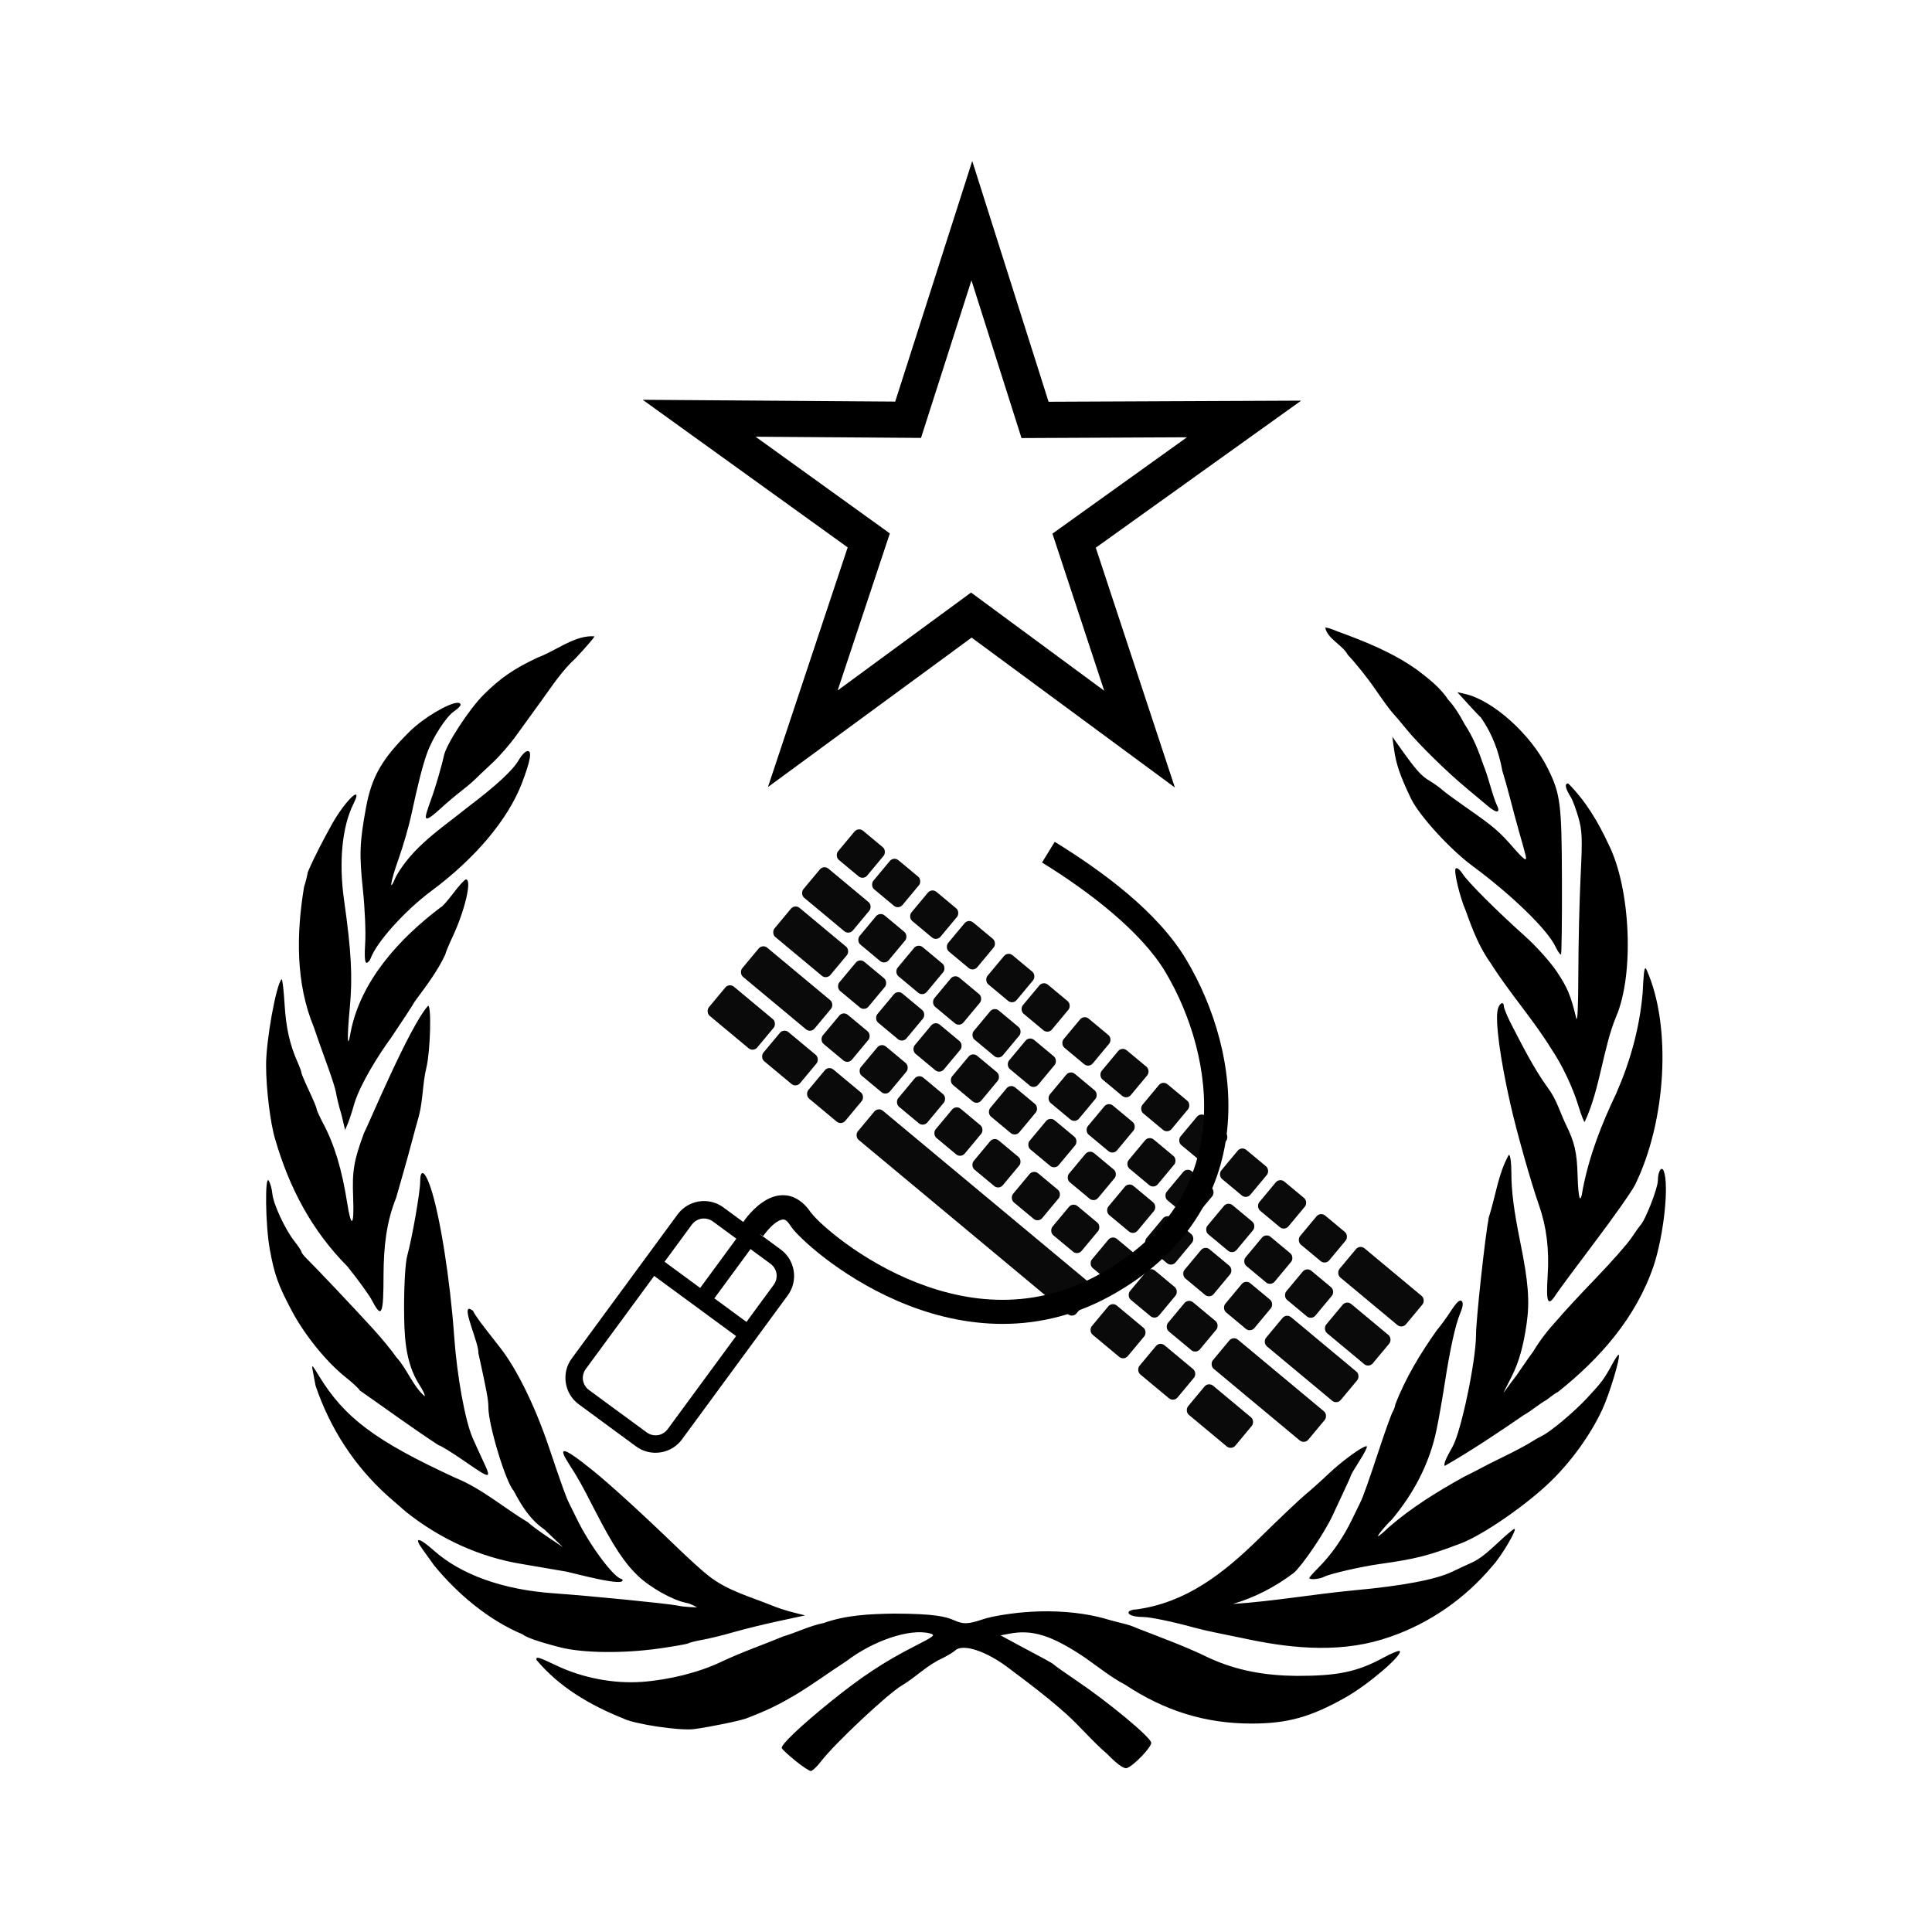 <svg:svg xmlns:dc="http://purl.org/dc/elements/1.1/" xmlns:ns1="http://sodipodi.sourceforge.net/DTD/sodipodi-0.dtd" xmlns:ns2="http://www.inkscape.org/namespaces/inkscape" xmlns:ns4="http://creativecommons.org/ns#" xmlns:rdf="http://www.w3.org/1999/02/22-rdf-syntax-ns#" xmlns:svg="http://www.w3.org/2000/svg" height="764.864" id="svg2" version="1.1" viewBox="-105.335 -63.739 764.864 764.864" width="764.864" ns1:docname="keyboard-mouse-and-star.svg" ns2:version="0.91 r13725">
  <svg:defs id="defs9" />
  <ns1:namedview bordercolor="#666666" borderopacity="1.0" id="base" pagecolor="#ffffff" showgrid="false" ns2:current-layer="layer1" ns2:cx="314.72526" ns2:cy="351.40655" ns2:document-units="px" ns2:pageopacity="0.0" ns2:pageshadow="2" ns2:window-height="777" ns2:window-maximized="1" ns2:window-width="1278" ns2:window-x="0" ns2:window-y="21" ns2:zoom="0.64" />
  <svg:g id="layer1" transform="translate(-21.811 -110.29)" ns2:groupmode="layer" ns2:label="Ebene 1">
    <svg:g id="g4237" style="fill:#000000" ns2:export-filename="/home/rosenrot/Pictures/soz/fertig/keyboard_mouse_and_star.png" ns2:export-xdpi="229.39999" ns2:export-ydpi="229.39999">
      <svg:path d="m301.38 110.29-30.5 95.25-99.969-0.719 81.156 58.438-31.562 94.875 80.625-59.156 80.469 59.344-31.312-94.938 81.312-58.219-100 0.438-30.219-95.312zm-0.312 47.25 19.812 62.438 65.5-0.312-53.25 38.156 20.5 62.188-52.719-38.875-52.812 38.75 20.656-62.156-53.156-38.281 65.5 0.469 19.969-62.375z" id="path2836" style="fill:#000000" />
      <svg:path d="M 419.498 184.711 C 419.42 184.715 419.369 184.713 419.342 184.74 C 420.062 189.104 426.199 191.568 428.248 195.521 C 431.136 198.506 435.943 204.496 438.938 208.865 C 441.932 213.234 445.082 217.537 445.938 218.428 C 446.793 219.318 449.3 222.275 451.5 224.99 C 456.226 230.822 467.729 242.102 475.406 248.43 C 478.409 250.905 482.029 253.942 483.469 255.18 C 487.282 258.456 488.921 258.241 487.125 254.68 C 486.643 253.725 485.48 250.23 484.531 246.93 C 483.583 243.63 482.456 240.241 482.031 239.398 C 480.045 233.516 477.904 228.114 474.438 222.867 C 472.609 219.411 470.543 216.014 468 213.273 C 464.966 208.583 460.169 204.877 456 201.68 C 445.992 194.491 435.056 190.213 423.625 186.023 C 421.761 185.224 420.045 184.685 419.5 184.711 L 419.498 184.711 z M 128.529 188.146 L 128.529 188.148 C 121.206 188.422 114.223 194.156 107.498 196.586 C 97.965 201.09 92.691 204.736 86.061 211.365 C 80.334 217.092 71.337 230.914 70.404 235.428 C 69.638 239.132 66.931 248.43 65.436 252.428 C 64.715 254.353 63.842 256.94 63.498 258.178 C 62.59 261.444 64.061 260.953 69.061 256.365 C 71.491 254.134 75.073 251.118 76.998 249.646 C 78.923 248.175 81.428 246.069 82.561 244.959 C 83.693 243.849 86.852 240.844 89.592 238.303 C 92.332 235.761 96.577 230.889 99.029 227.459 C 101.481 224.029 106.085 217.678 109.248 213.334 C 113.397 207.603 117.218 201.712 122.498 196.896 C 126.622 192.512 129.997 188.59 129.998 188.178 C 129.507 188.145 129.018 188.128 128.529 188.146 z M 471.619 210.303 L 475.994 215.115 C 478.407 217.764 480.681 220.153 481.025 220.428 C 485.435 226.819 488.075 233.824 489.432 241.428 C 490.223 243.903 491.612 248.853 492.525 252.428 C 493.439 256.003 495.006 261.853 496.025 265.428 C 499.07 276.103 499.142 276.428 498.463 276.428 C 498.104 276.428 496.391 274.807 494.65 272.803 C 488.155 265.324 486.39 263.779 474.494 255.492 C 470.644 252.81 466.658 249.884 465.65 248.961 C 464.643 248.038 462.393 246.433 460.65 245.398 C 457.335 243.429 455.351 241.215 449.432 232.93 L 445.869 227.93 L 446.557 232.93 C 447.365 238.785 448.984 243.491 453.275 252.43 C 456.464 259.071 468.721 272.512 477.494 278.99 C 493.141 290.545 507.247 304.245 510.463 311.021 C 511.393 312.981 512.39 314.375 512.65 314.115 C 512.91 313.855 513.072 300.675 513.025 284.803 C 512.935 254.315 512.454 250.627 507.4 240.428 C 500.75 226.968 485.64 213.409 474.58 210.959 L 471.643 210.303 L 471.619 210.303 z M 75.738 214.49 C 72.286 214.64 62.519 220.256 56.77 225.93 C 45.841 236.715 41.803 243.793 39.551 256.055 C 37.037 269.743 36.859 274.577 38.332 288.43 C 39.122 295.855 39.523 305.418 39.238 309.68 C 38.909 314.596 39.094 317.43 39.738 317.43 C 40.296 317.43 41.042 316.642 41.395 315.68 C 43.77 309.201 55.011 296.719 65.426 288.99 C 82.796 276.101 95.735 260.724 101.238 246.43 C 104.715 237.4 105.412 233.2 103.395 233.617 C 102.538 233.794 101.101 235.28 100.176 236.93 C 97.861 241.059 91.225 247.223 79.986 255.711 C 69.602 264.106 58.128 271.272 51.393 283.336 C 48.471 290.329 49.186 285.52 52.424 276.398 C 54.269 271.199 56.546 263.33 57.486 258.93 C 60.101 246.691 61.961 239.373 63.736 234.43 C 65.957 228.249 71.35 219.88 74.424 217.867 C 75.825 216.949 76.986 215.791 76.986 215.305 C 76.986 214.691 76.533 214.458 75.736 214.492 L 75.738 214.49 z M 515.52 246.43 C 513.967 246.43 514.317 248.295 516.582 251.93 C 517.268 253.03 518.606 256.638 519.551 259.93 C 521.043 265.129 521.158 268.146 520.426 282.93 C 519.962 292.288 519.545 309.548 519.52 321.305 C 519.491 334.626 519.187 341.409 518.676 339.305 C 516.477 330.265 515.286 327.429 511.082 321.055 C 508.584 317.268 502.951 310.968 498.582 307.055 C 487.032 296.71 475.698 285.371 473.613 282.086 C 472.608 280.503 471.43 279.611 470.957 280.086 C 470.08 280.966 472.616 291.567 474.988 296.93 C 477.653 304.398 480.336 311.382 484.988 317.836 C 492.406 329.548 501.752 339.979 508.988 351.773 C 513.159 357.954 517.338 366.81 519.582 374.18 C 520.627 377.612 521.721 380.425 522.02 380.43 C 528.071 367.589 529.277 351.352 534.395 338.93 C 541.744 322.162 540.246 287.789 531.426 270.43 C 527.409 261.703 522.389 253.332 515.52 246.43 z M 35.379 250.818 C 34.052 251.115 29.846 255.956 26.348 262.068 C 22.835 268.434 19.336 274.941 16.504 281.568 C 16.32 282.852 15.66 285.487 15.035 287.412 C 11.982 305.82 11.673 325.471 18.91 342.912 C 20.018 346.212 22.319 352.737 24.035 357.412 C 25.751 362.087 27.362 367.037 27.598 368.412 C 27.996 370.732 29.092 375.256 29.535 376.412 C 29.641 376.687 30.072 378.442 30.504 380.287 L 31.285 383.631 L 32.473 380.787 C 33.12 379.217 34.222 375.775 34.941 373.162 C 37.387 365.145 44.831 353.449 49.598 346.943 C 53.952 340.508 58.099 334.146 58.816 332.818 C 63.241 326.779 67.839 320.876 71.004 314.037 C 71.005 313.555 72.302 310.405 73.879 307.037 C 78.76 296.616 81.591 284.412 79.129 284.412 C 78.645 284.412 76.381 286.887 74.098 289.912 C 71.814 292.937 69.606 295.412 69.191 295.412 C 52.987 307.629 37.544 324.329 33.504 344.756 C 32.2 352.579 31.997 347.34 33.129 335.412 C 34.3 323.075 33.776 313.113 30.879 292.633 C 28.746 277.553 30.093 263.537 34.566 254.57 C 35.967 251.762 36.074 250.665 35.379 250.82 L 35.379 250.818 z M 546.068 319.6 C 545.58 319.603 545.318 322.254 544.975 329.412 C 543.753 343.324 540.103 356.359 534.537 369.1 C 528.729 381.243 523.782 393.91 521.256 407.162 C 520.346 413.451 519.488 411.123 519.225 401.568 C 518.971 392.387 517.997 388.245 514.412 381.1 C 512.206 376.376 510.781 371.372 507.568 367.1 C 501.681 359 497.122 349.731 492.537 340.912 C 491.184 338.162 490.054 335.35 490.037 334.662 C 489.983 332.485 488.259 333.316 487.631 335.818 C 486.525 340.224 488.506 355.185 492.631 373.412 C 495.116 384.393 500.699 404.152 503.943 413.412 C 506.926 421.925 508.041 430.915 507.381 441.162 C 506.673 452.138 507.427 453.804 510.725 448.662 C 511.694 447.15 518.647 437.773 526.162 427.818 C 533.677 417.864 540.788 407.739 541.975 405.318 C 554.392 379.999 556.436 342.541 546.631 320.412 C 546.401 319.893 546.231 319.599 546.068 319.6 z M 6.189 323.936 C 6.168 323.919 6.148 323.918 6.129 323.938 L 6.129 323.949 C 3.976 326.103 0.006 348.088 0.004 357.855 C 0.002 367.324 1.71 381.201 3.629 387.355 C 9.137 406.334 17.978 423.297 32.191 437.637 C 36.421 442.863 40.846 448.981 42.035 451.262 C 45.79 458.466 46.504 456.8 46.504 440.668 C 46.594 430.113 47.526 420.272 51.504 410.418 C 52.369 407.393 53.717 402.668 54.504 399.918 C 55.291 397.168 56.665 392.218 57.535 388.918 C 58.405 385.618 59.772 380.623 60.566 377.824 C 62.143 371.585 61.95 365.17 63.473 358.918 C 65.033 352.456 65.541 334.418 64.16 334.418 C 56.662 342.722 40.339 382.052 38.723 384.918 C 34.742 395.783 34.052 399.781 34.473 410.262 C 34.935 421.768 33.737 422.852 32.098 412.418 C 30.024 399.198 27.059 389.387 22.566 380.938 C 21.155 378.284 20.004 375.717 20.004 375.25 C 20.004 374.783 18.654 371.555 17.004 368.062 C 15.354 364.57 14.004 361.382 14.004 360.969 C 14.004 360.555 13.37 358.796 12.598 357.062 C 9.383 349.847 7.91 343.349 7.316 333.656 C 6.993 328.364 6.504 324.183 6.189 323.936 z M 492.01 393.418 L 492.01 393.42 C 487.823 400.756 486.665 410.241 484.072 418.199 C 482.626 425.515 479.01 458.687 479.01 464.67 C 479.01 474.856 473.145 502.882 469.76 508.92 C 466.824 514.156 466.156 515.832 466.635 516.607 C 477.381 510.415 487.892 503.375 498.01 496.418 C 501.158 494.672 503.845 492.177 507.01 490.418 C 509.093 488.768 511.034 487.418 511.322 487.418 C 528.037 474.183 542.381 457.869 549.322 437.418 C 553.35 425.302 555.475 405.447 553.354 399.918 C 552.489 397.665 551.031 399.919 551.01 403.543 C 550.991 406.702 546.015 419.424 544.01 421.418 C 543.733 421.693 542.158 423.909 540.51 426.355 C 538.861 428.802 532.505 436.002 526.385 442.355 C 520.265 448.709 513.564 455.944 511.51 458.418 C 507.785 462.466 504.534 466.509 501.697 471.262 C 499.326 474.382 495.5 480.18 495.072 480.73 C 491.834 484.899 490.113 487.509 489.916 487.637 C 489.984 487.353 491.139 485.203 493.416 480.605 C 495.943 475.502 497.749 469.328 499.041 460.324 C 500.329 451.35 499.742 443.881 496.51 427.918 C 493.961 415.328 493.01 407.794 493.01 400.543 C 493.01 396.453 492.583 393.418 492.01 393.418 z M 61.979 400.668 L 61.979 400.67 C 61.376 400.619 61.017 401.726 61.01 404.076 C 60.998 408.245 57.858 426.195 55.885 433.42 C 55.154 436.096 54.641 444.405 54.635 453.92 C 54.7 464.407 54.838 475.285 60.666 484.451 C 62.122 486.651 63.055 488.718 62.76 489.014 C 57.919 484.726 55.931 478.32 51.572 473.574 C 49.952 471.19 45.901 466.24 42.572 462.574 C 35.503 454.789 19.537 437.912 16.26 434.73 C 15.012 433.519 14.01 432.215 14.01 431.855 C 14.01 431.496 12.729 429.578 11.166 427.574 C 7.431 422.785 2.86 412.892 2.479 408.793 C 2.312 407 1.681 404.723 1.104 403.73 C -0.546 400.894 -0.259 421.44 1.479 430.92 C 3.311 440.916 4.78 445.023 10.197 455.23 C 15.288 464.824 23.88 475.423 31.51 481.512 C 34.525 483.918 37.01 486.25 37.01 486.668 C 47.42 493.924 57.936 501.641 68.354 508.449 C 68.995 508.47 73.335 511.136 78.01 514.355 C 89.38 522.186 89.443 522.169 85.635 514.012 C 84.325 511.207 82.558 507.343 81.729 505.418 C 78.766 498.542 75.577 480.931 74.479 465.418 C 72.895 443.048 68.862 417.5 65.166 406.48 C 63.91 402.734 62.753 400.734 61.979 400.668 z M 473.029 451.156 C 472.919 451.131 472.797 451.135 472.67 451.168 L 472.67 451.17 C 471.906 451.366 470.764 452.644 469.17 455.107 C 467.458 457.752 464.936 461.228 463.545 462.826 C 457.028 471.986 451.04 481.885 447.014 492.387 C 447.014 492.97 446.562 494.244 446.014 495.199 C 445.466 496.154 443.23 502.318 441.045 508.918 C 436.273 523.33 434.314 528.882 433.139 531.199 C 432.654 532.155 431.294 534.943 430.107 537.418 C 426.407 545.138 421.816 551.706 416.295 557.23 C 414.482 559.044 413.014 560.732 413.014 560.98 C 413.014 561.8 417.1 561.455 418.92 560.48 C 421.099 559.314 433.517 556.465 441.014 555.418 C 455.087 553.452 460.258 552.13 473.045 547.262 C 481.76 543.944 498.913 532.116 508.514 522.793 C 516.829 514.719 524.323 504.295 528.951 494.387 C 531.859 488.16 536.302 473.393 535.514 472.605 C 535.308 472.4 534.22 473.958 533.076 476.074 C 529.781 482.167 528.847 483.421 523.016 489.699 C 517.82 495.292 508.309 503.259 505.016 504.762 C 504.191 505.138 502.166 506.305 500.516 507.355 C 498.866 508.405 494.141 510.91 490.016 512.918 C 485.891 514.926 481.841 516.961 481.016 517.449 C 480.191 517.938 477.107 519.513 474.172 520.949 C 463.71 526.763 453.465 533.063 444.451 540.918 C 442.469 542.843 440.587 544.418 440.264 544.418 C 439.723 544.418 443.027 540.385 445.576 537.949 C 454.281 527.625 460.585 515.728 463.357 502.418 C 464.22 498.293 465.651 490.193 466.545 484.418 C 468.755 470.14 470.857 460.659 472.764 456.137 C 473.853 453.553 474.026 452.024 473.326 451.324 C 473.239 451.237 473.14 451.182 473.029 451.156 z M 80.359 454.418 L 80.359 454.42 C 77.883 454.535 84.373 468.441 84.047 471.92 C 87.424 487.24 88.016 490.52 88.016 493.514 C 88.016 500.416 95.005 523.409 98.016 526.42 C 101.238 532.553 104.542 537.884 110.266 541.824 L 117.516 548.762 L 111.359 544.637 C 107.98 542.366 104.547 539.794 103.703 538.949 C 94.139 533.203 85.492 525.615 74.953 521.324 C 43.19 506.68 30.929 497.493 20.734 480.637 C 18.238 476.51 17.975 476.285 18.484 478.918 C 18.804 480.568 19.314 483.254 19.609 484.887 C 25.335 501.707 34.798 516.408 48.078 528.418 C 50.944 530.893 54.232 533.77 55.391 534.793 C 68.766 545.438 84.564 552.775 101.516 555.48 C 108.116 556.613 115.991 557.959 119.016 558.48 C 121.021 558.843 143.431 565.042 140.953 561.418 C 138.071 561.418 128.121 548.139 122.953 537.418 C 121.76 534.943 120.375 532.155 119.891 531.199 C 118.779 529.008 116.975 524.004 111.953 509.105 C 106.563 493.113 99.288 478.248 92.766 469.918 C 92.335 469.368 89.761 466.051 87.016 462.543 C 84.27 459.035 82.016 455.773 82.016 455.293 C 81.25 454.676 80.713 454.402 80.359 454.418 z M 435.568 508.818 C 433.953 508.873 426.022 514.614 420.631 519.725 C 417.623 522.577 413.432 526.335 411.318 528.068 C 409.204 529.801 400.798 537.789 392.631 545.818 C 378.983 559.119 364.347 570.693 344.631 573.412 C 343.248 573.412 341.873 573.826 341.568 574.318 C 340.855 575.473 343.367 576.412 347.131 576.412 C 349.974 576.412 359.069 578.3 367.506 580.631 C 369.706 581.239 373.306 582.076 375.506 582.506 C 377.706 582.936 383.781 584.189 389.006 585.287 C 407.476 589.141 426.874 590.711 445.006 584.256 C 460.707 578.867 474.809 569.004 485.443 556.287 C 489.001 552.534 495.81 540.957 494.1 541.568 C 493.566 541.759 490.73 544.162 487.787 546.912 C 482.179 552.153 479.955 553.78 476.256 555.381 C 475.026 555.913 472.099 557.28 469.756 558.412 C 463.156 561.601 450.185 564.065 430.506 565.881 C 414.587 567.403 398.596 570.219 382.756 571.256 C 391.502 568.683 399.602 564.458 406.881 558.943 C 410.316 555.952 419.111 542.955 422.131 536.414 C 423.02 534.489 425.006 530.214 426.568 526.914 C 428.131 523.614 429.451 520.67 429.475 520.383 C 429.498 520.095 431.023 517.497 432.881 514.602 C 434.739 511.706 436.04 509.136 435.787 508.883 C 435.738 508.834 435.676 508.817 435.568 508.82 L 435.568 508.818 z M 118.039 510.756 C 117.135 510.826 117.772 512.487 119.82 515.693 C 124.007 522.246 124.533 523.222 130.289 534.412 C 137.379 548.196 141.863 555.006 147.164 560.068 C 152.122 564.803 161.099 569.833 166.352 570.818 C 168.315 571.187 170.633 572.6 170.633 572.6 C 170.633 572.6 165.616 572.527 163.008 571.912 C 158.658 571.062 129.045 568.117 113.508 567.006 C 93.723 565.591 77.128 559.645 66.383 550.068 C 60.414 544.749 58.263 544.565 62.008 549.693 C 63.308 551.474 65.31 554.246 66.445 555.881 C 75.701 567.226 88.078 577.661 101.57 583.287 C 102.894 584.49 108.276 586.353 116.51 588.443 C 125.452 590.713 141.262 590.903 155.447 588.912 C 161.384 588.079 166.649 587.15 167.135 586.85 C 167.62 586.55 170.149 585.905 172.76 585.443 C 175.371 584.981 180.885 583.64 185.01 582.443 C 189.135 581.247 197.201 579.269 202.947 578.037 L 213.387 575.787 L 208.449 574.537 C 205.729 573.844 202.037 572.633 200.23 571.85 C 191.631 568.354 182.483 565.977 175.01 559.975 C 173.085 558.535 167.44 553.425 162.48 548.631 C 149.244 535.837 136.197 523.93 129.355 518.412 C 122.889 513.197 119.205 510.666 118.043 510.756 L 118.039 510.756 z M 309.689 574.166 C 303.696 574.133 297.077 574.612 290.002 575.854 C 288.642 576.092 285.888 576.635 283.906 577.291 C 277.784 579.319 276.119 579.377 272.252 577.666 C 269.191 576.312 264.872 575.105 248.502 575.072 C 238.96 575.234 229.681 575.62 220.689 578.822 C 215.196 579.913 210.096 582.518 204.752 584.104 C 201.314 585.504 195.755 587.711 192.406 588.979 C 189.058 590.246 183.409 592.638 179.846 594.322 C 171.236 598.39 159.478 601.34 148.721 602.104 C 137.679 602.888 125.456 600.57 115.314 595.791 C 107.499 592.108 107.002 591.962 107.002 593.354 C 116.127 604.253 128.274 611.301 141.283 616.541 C 145.516 618.788 163.871 621.555 169.502 620.791 C 176 619.909 187.708 617.503 190.189 616.541 C 198.73 613.228 202.472 611.418 210.002 606.979 C 216.746 602.876 223.036 598.24 229.627 593.979 C 240.424 585.734 254.805 580.914 262.658 582.885 C 265.21 583.525 264.77 583.898 256.471 588.135 C 244.637 594.176 235.65 600.119 223.564 609.885 C 211.635 619.524 203.696 627.062 204.158 628.324 C 204.344 628.831 206.752 631.063 209.502 633.293 C 212.252 635.523 215.005 637.367 215.627 637.387 C 216.249 637.406 218.057 635.726 219.627 633.668 C 225.06 626.545 246.367 606.561 251.877 603.418 C 257.269 600.19 261.68 595.532 267.471 592.887 C 269.662 591.807 272.079 590.356 272.814 589.668 C 275.845 586.834 285.145 589.901 294.002 596.637 C 295.377 597.682 298.302 599.878 300.502 601.543 C 307.186 606.602 312.217 610.719 316.908 614.918 C 322.561 620.024 327.11 625.626 332.848 630.512 C 336.668 634.44 339.405 636.471 340.598 636.262 C 343.041 635.833 350.99 627.554 350.41 626.043 C 349.34 623.293 333.49 610.173 320.99 601.703 C 316.315 598.534 312.265 595.677 311.99 595.359 C 311.715 595.041 310.14 594.065 308.49 593.203 C 306.84 592.341 302.183 589.851 298.145 587.672 L 290.795 583.701 L 294.014 583.076 C 303.27 581.225 310.97 583.624 324.17 592.482 C 329.483 596.187 334.427 600.271 340.17 603.264 C 355.855 613.649 371.997 618.606 390.045 618.607 C 404.427 618.608 413.599 616.05 427.514 608.17 C 436.449 603.11 450.209 591.302 448.795 589.889 C 448.482 589.576 445.584 590.765 442.357 592.514 C 431.961 598.147 424.334 599.747 407.982 599.732 C 395.8 599.62 384.416 597.742 373.232 592.576 C 364.109 588.092 354.43 584.612 344.982 580.92 C 341.392 579.226 337.517 578.656 333.732 577.545 C 327.914 575.728 319.659 574.226 309.67 574.17 L 309.689 574.166 z " id="path2830" style="fill:#000000" transform="translate(21.811,110.29)" />
      <svg:g id="g4172" style="fill:#000000;fill-opacity:1">
        <svg:path d="m 329.001,388.008 c 18.38,11.341 39.17,27.16 48.825,43.325 10.013,16.765 17.191,39.561 14.933,61.472 -2.258,21.91 -13.432,43.069 -41.411,58.416 -27.65,15.169 -54.658,10.715 -75.953,1.443 -10.647,-4.636 -19.761,-10.501 -26.444,-15.618 -3.341,-2.559 -6.078,-4.927 -8.078,-6.835 -1.999,-1.908 -3.353,-3.563 -3.475,-3.749 -2.552,-3.902 -6.197,-6.377 -9.952,-6.698 -3.755,-0.321 -6.871,1.206 -9.257,2.875 -4.771,3.337 -7.667,8.035 -7.667,8.035 l 8.046,5.244 c 0,0 2.494,-3.559 5.129,-5.402 1.317,-0.921 2.395,-1.215 2.928,-1.169 0.533,0.046 1.262,0.124 2.738,2.38 1.099,1.681 2.592,3.255 4.876,5.434 2.284,2.179 5.261,4.758 8.867,7.519 7.213,5.523 16.935,11.781 28.456,16.797 23.041,10.034 53.718,15.005 84.409,-1.832 30.36,-16.655 43.807,-41.242 46.344,-65.85 2.536,-24.608 -5.314,-49.098 -16.239,-67.39 -11.283,-18.893 -33.07,-34.876 -52.036,-46.58" id="path10411" style="color:#000000;text-indent:0;text-transform:none;block-progression:tb;fill:#000000;stroke:none;stroke-opacity:1;fill-opacity:1" ns1:nodetypes="ccsccsccscccscsccscccc" ns2:connector-curvature="0" />
        <svg:path d="m 222.78,520.837 c -0.838,0.982 -1.991,1.796 -3.627,3.026 -2.127,1.599 -4.828,3.764 -7.313,7.285 l -8.99,-6.603 c -2.331,-1.712 -5.061,-2.528 -7.766,-2.502 -0.247,0.002 -0.498,0.007 -0.744,0.024 -3.694,0.245 -7.256,2.059 -9.603,5.253 l -41.923,57.061 c -4.215,5.738 -2.962,13.898 2.775,18.113 l 22.729,16.708 c 5.737,4.215 13.908,2.962 18.123,-2.776 l 41.913,-57.061 c 4.215,-5.738 2.972,-13.908 -2.766,-18.123 l -8.166,-5.994 c 1.884,-2.772 3.83,-4.266 5.91,-5.83 2.644,-1.988 5.889,-4.34 7.373,-8.836 l -7.926,0.254 z m -27.941,8.115 c 1.337,-0.072 2.707,0.318 3.901,1.196 l 9.254,6.793 -14.32,19.495 -12.925,-9.496 -1.18,-0.866 10.761,-14.644 c 1.128,-1.536 2.79,-2.386 4.508,-2.478 z m 18.759,12.109 7.871,5.785 c 2.731,2.006 3.288,5.669 1.282,8.399 l -10.751,14.644 -2.105,-1.541 -10.617,-7.792 14.32,-19.495 z m -38.138,10.617 1.18,0.866 12.925,9.496 5.603,4.11 10.617,7.802 2.095,1.541 -27.05,36.814 c -2.006,2.73 -5.659,3.288 -8.389,1.282 l -22.739,-16.698 c -2.731,-2.006 -3.298,-5.669 -1.292,-8.399 l 27.05,-36.814 z" id="rect2262-2" style="color:#000000;text-indent:0;text-transform:none;block-progression:tb;fill:#000000;stroke:none;stroke-opacity:1;fill-opacity:1" ns2:connector-curvature="0" />
        <svg:g id="g7592-5" style="opacity:0.96;fill:#000000;stroke:none;stroke-opacity:1;fill-opacity:1" transform="matrix(0.269,0.224,-0.224,0.269,247.108,296.255)">
          <svg:rect height="42.857" id="rect7594-3" ry="6.857" style="fill:#000000;stroke:none;stroke-opacity:1;fill-opacity:1" width="42.857" x="162.14" y="153.65" />
          <svg:rect height="42.857" id="rect7596-3" ry="6.857" style="fill:#000000;stroke:none;stroke-opacity:1;fill-opacity:1" width="42.857" x="214.14" y="153.65" />
          <svg:rect height="42.857" id="rect7598-3" ry="6.857" style="fill:#000000;stroke:none;stroke-opacity:1;fill-opacity:1" width="42.857" x="270.14" y="153.65" />
          <svg:rect height="42.857" id="rect7600-7" ry="6.857" style="fill:#000000;stroke:none;stroke-opacity:1;fill-opacity:1" width="42.857" x="324.14" y="153.65" />
          <svg:rect height="42.857" id="rect7602-4" ry="6.857" style="fill:#000000;stroke:none;stroke-opacity:1;fill-opacity:1" width="42.857" x="382.14" y="153.65" />
          <svg:rect height="42.857" id="rect7604-3" ry="6.857" style="fill:#000000;stroke:none;stroke-opacity:1;fill-opacity:1" width="42.857" x="434.14" y="153.65" />
          <svg:rect height="42.857" id="rect7606-8" ry="6.857" style="fill:#000000;stroke:none;stroke-opacity:1;fill-opacity:1" width="42.857" x="494.14" y="153.65" />
          <svg:rect height="42.857" id="rect7608-0" ry="6.857" style="fill:#000000;stroke:none;stroke-opacity:1;fill-opacity:1" width="42.857" x="550.14" y="153.65" />
          <svg:rect height="42.857" id="rect7610-88" ry="6.857" style="fill:#000000;stroke:none;stroke-opacity:1;fill-opacity:1" width="42.857" x="610.14" y="153.65" />
          <svg:rect height="42.857" id="rect7612-0" ry="6.857" style="fill:#000000;stroke:none;stroke-opacity:1;fill-opacity:1" width="42.857" x="666.14" y="153.65" />
          <svg:rect height="42.857" id="rect7614-6" ry="6.857" style="fill:#000000;stroke:none;stroke-opacity:1;fill-opacity:1" width="42.857" x="726.14" y="153.65" />
          <svg:rect height="42.857" id="rect7616-8" ry="6.857" style="fill:#000000;stroke:none;stroke-opacity:1;fill-opacity:1" width="42.857" x="782.14" y="153.65" />
          <svg:rect height="42.857" id="rect7618-19" ry="6.857" style="fill:#000000;stroke:none;stroke-opacity:1;fill-opacity:1" width="42.857" x="842.14" y="153.65" />
          <svg:rect height="42.857" id="rect7620-89" ry="6.857" style="fill:#000000;stroke:none;stroke-opacity:1;fill-opacity:1" width="97.857" x="900.14" y="153.65" />
          <svg:rect height="42.857" id="rect7622-7" ry="6.857" style="fill:#000000;stroke:none;stroke-opacity:1;fill-opacity:1" width="72.857" x="159.43" y="211.65" />
          <svg:rect height="42.857" id="rect7624-22" ry="6.857" style="fill:#000000;stroke:none;stroke-opacity:1;fill-opacity:1" width="42.857" x="242.14" y="211.65" />
          <svg:rect height="42.857" id="rect7626-8" ry="6.857" style="fill:#000000;stroke:none;stroke-opacity:1;fill-opacity:1" width="42.857" x="298.14" y="211.65" />
          <svg:rect height="42.857" id="rect7628-2" ry="6.857" style="fill:#000000;stroke:none;stroke-opacity:1;fill-opacity:1" width="42.857" x="352.14" y="211.65" />
          <svg:rect height="42.857" id="rect7630-8" ry="6.857" style="fill:#000000;stroke:none;stroke-opacity:1;fill-opacity:1" width="42.857" x="410.14" y="211.65" />
          <svg:rect height="42.857" id="rect7632-9" ry="6.857" style="fill:#000000;stroke:none;stroke-opacity:1;fill-opacity:1" width="42.857" x="462.14" y="211.65" />
          <svg:rect height="42.857" id="rect7634-0" ry="6.857" style="fill:#000000;stroke:none;stroke-opacity:1;fill-opacity:1" width="42.857" x="522.14" y="211.65" />
          <svg:rect height="42.857" id="rect7636-7" ry="6.857" style="fill:#000000;stroke:none;stroke-opacity:1;fill-opacity:1" width="42.857" x="578.14" y="211.65" />
          <svg:rect height="42.857" id="rect7638-8" ry="6.857" style="fill:#000000;stroke:none;stroke-opacity:1;fill-opacity:1" width="42.857" x="638.14" y="211.65" />
          <svg:rect height="42.857" id="rect7640-15" ry="6.857" style="fill:#000000;stroke:none;stroke-opacity:1;fill-opacity:1" width="42.857" x="694.14" y="211.65" />
          <svg:rect height="42.857" id="rect7642-86" ry="6.857" style="fill:#000000;stroke:none;stroke-opacity:1;fill-opacity:1" width="42.857" x="754.14" y="211.65" />
          <svg:rect height="42.857" id="rect7644-1" ry="6.857" style="fill:#000000;stroke:none;stroke-opacity:1;fill-opacity:1" width="42.857" x="810.14" y="211.65" />
          <svg:rect height="42.857" id="rect7646-2" ry="6.857" style="fill:#000000;stroke:none;stroke-opacity:1;fill-opacity:1" width="42.857" x="870.14" y="211.65" />
          <svg:rect height="42.857" id="rect7648-42" ry="6.857" style="fill:#000000;stroke:none;stroke-opacity:1;fill-opacity:1" width="68.571" x="928.86" y="211.65" />
          <svg:rect height="42.857" id="rect7650-5" ry="6.857" style="fill:#000000;stroke:none;stroke-opacity:1;fill-opacity:1" width="82.253" x="162.73" y="266.64" />
          <svg:rect height="42.857" id="rect7652-86" ry="6.857" style="fill:#000000;stroke:none;stroke-opacity:1;fill-opacity:1" width="42.857" x="258.12" y="266.64" />
          <svg:rect height="42.857" id="rect7654-2" ry="6.857" style="fill:#000000;stroke:none;stroke-opacity:1;fill-opacity:1" width="42.857" x="314.14" y="266.64" />
          <svg:rect height="42.857" id="rect7656-6" ry="6.857" style="fill:#000000;stroke:none;stroke-opacity:1;fill-opacity:1" width="42.857" x="369.11" y="266.64" />
          <svg:rect height="42.857" id="rect7658-5" ry="6.857" style="fill:#000000;stroke:none;stroke-opacity:1;fill-opacity:1" width="42.857" x="424.14" y="266.64" />
          <svg:rect height="42.857" id="rect7660-3" ry="6.857" style="fill:#000000;stroke:none;stroke-opacity:1;fill-opacity:1" width="42.857" x="480.14" y="266.64" />
          <svg:rect height="42.857" id="rect7662-9" ry="6.857" style="fill:#000000;stroke:none;stroke-opacity:1;fill-opacity:1" width="42.857" x="538.14" y="266.64" />
          <svg:rect height="42.857" id="rect7664-2" ry="6.857" style="fill:#000000;stroke:none;stroke-opacity:1;fill-opacity:1" width="42.857" x="596.14" y="266.64" />
          <svg:rect height="42.857" id="rect7666-4" ry="6.857" style="fill:#000000;stroke:none;stroke-opacity:1;fill-opacity:1" width="42.857" x="654.14" y="266.64" />
          <svg:rect height="42.857" id="rect7668-6" ry="6.857" style="fill:#000000;stroke:none;stroke-opacity:1;fill-opacity:1" width="42.857" x="710.14" y="266.64" />
          <svg:rect height="42.857" id="rect7670-1" ry="6.857" style="fill:#000000;stroke:none;stroke-opacity:1;fill-opacity:1" width="42.857" x="766.14" y="266.64" />
          <svg:rect height="42.857" id="rect7672-82" ry="6.857" style="fill:#000000;stroke:none;stroke-opacity:1;fill-opacity:1" width="42.857" x="826.14" y="266.64" />
          <svg:rect height="42.857" id="rect7674-1" ry="6.857" style="fill:#000000;stroke:none;stroke-opacity:1;fill-opacity:1" width="109.98" x="886.14" y="266.64" />
          <svg:rect height="42.857" id="rect7676-1" ry="6.857" style="fill:#000000;stroke:none;stroke-opacity:1;fill-opacity:1" width="106.5" x="163.49" y="324.64" />
          <svg:rect height="42.857" id="rect7678-9" ry="6.857" style="fill:#000000;stroke:none;stroke-opacity:1;fill-opacity:1" width="42.857" x="282.12" y="324.64" />
          <svg:rect height="42.857" id="rect7680-7" ry="6.857" style="fill:#000000;stroke:none;stroke-opacity:1;fill-opacity:1" width="42.857" x="338.14" y="324.64" />
          <svg:rect height="42.857" id="rect7682-6" ry="6.857" style="fill:#000000;stroke:none;stroke-opacity:1;fill-opacity:1" width="42.857" x="393.11" y="324.64" />
          <svg:rect height="42.857" id="rect7684-2" ry="6.857" style="fill:#000000;stroke:none;stroke-opacity:1;fill-opacity:1" width="42.857" x="448.14" y="324.64" />
          <svg:rect height="42.857" id="rect7686-9" ry="6.857" style="fill:#000000;stroke:none;stroke-opacity:1;fill-opacity:1" width="42.857" x="504.14" y="324.64" />
          <svg:rect height="42.857" id="rect7688-5" ry="6.857" style="fill:#000000;stroke:none;stroke-opacity:1;fill-opacity:1" width="42.857" x="562.14" y="324.64" />
          <svg:rect height="42.857" id="rect7690-2" ry="6.857" style="fill:#000000;stroke:none;stroke-opacity:1;fill-opacity:1" width="42.857" x="620.14" y="324.64" />
          <svg:rect height="42.857" id="rect7692-0" ry="6.857" style="fill:#000000;stroke:none;stroke-opacity:1;fill-opacity:1" width="42.857" x="678.14" y="324.64" />
          <svg:rect height="42.857" id="rect7694-0" ry="6.857" style="fill:#000000;stroke:none;stroke-opacity:1;fill-opacity:1" width="42.857" x="734.14" y="324.64" />
          <svg:rect height="42.857" id="rect7696-3" ry="6.857" style="fill:#000000;stroke:none;stroke-opacity:1;fill-opacity:1" width="46.898" x="790.14" y="324.64" />
          <svg:rect height="42.857" id="rect7698-9" ry="6.857" style="fill:#000000;stroke:none;stroke-opacity:1;fill-opacity:1" width="140.42" x="856.2" y="324.64" />
          <svg:rect height="42.857" id="rect7700-1" ry="6.857" style="fill:#000000;stroke:none;stroke-opacity:1;fill-opacity:1" width="71.141" x="162.73" y="382.64" />
          <svg:rect height="42.857" id="rect7702-81" ry="6.857" style="fill:#000000;stroke:none;stroke-opacity:1;fill-opacity:1" width="53.969" x="242.97" y="382.64" />
          <svg:rect height="42.857" id="rect7704-9" ry="6.857" style="fill:#000000;stroke:none;stroke-opacity:1;fill-opacity:1" width="54.387" x="309.09" y="382.64" />
          <svg:rect height="42.857" id="rect7706-5" ry="6.857" style="fill:#000000;stroke:none;stroke-opacity:1;fill-opacity:1" width="321.83" x="381.99" y="382.64" />
          <svg:rect height="42.857" id="rect7708-3" ry="6.857" style="fill:#000000;stroke:none;stroke-opacity:1;fill-opacity:1" width="52.959" x="726.31" y="382.64" />
          <svg:rect height="42.857" id="rect7710-2" ry="6.857" style="fill:#000000;stroke:none;stroke-opacity:1;fill-opacity:1" width="55.989" x="796.45" y="382.64" />
          <svg:rect height="42.857" id="rect7712-5" ry="6.857" style="fill:#000000;stroke:none;stroke-opacity:1;fill-opacity:1" width="69.573" x="867.96" y="382.64" />
        </svg:g>
      </svg:g>
    </svg:g>
  </svg:g>
</svg:svg>